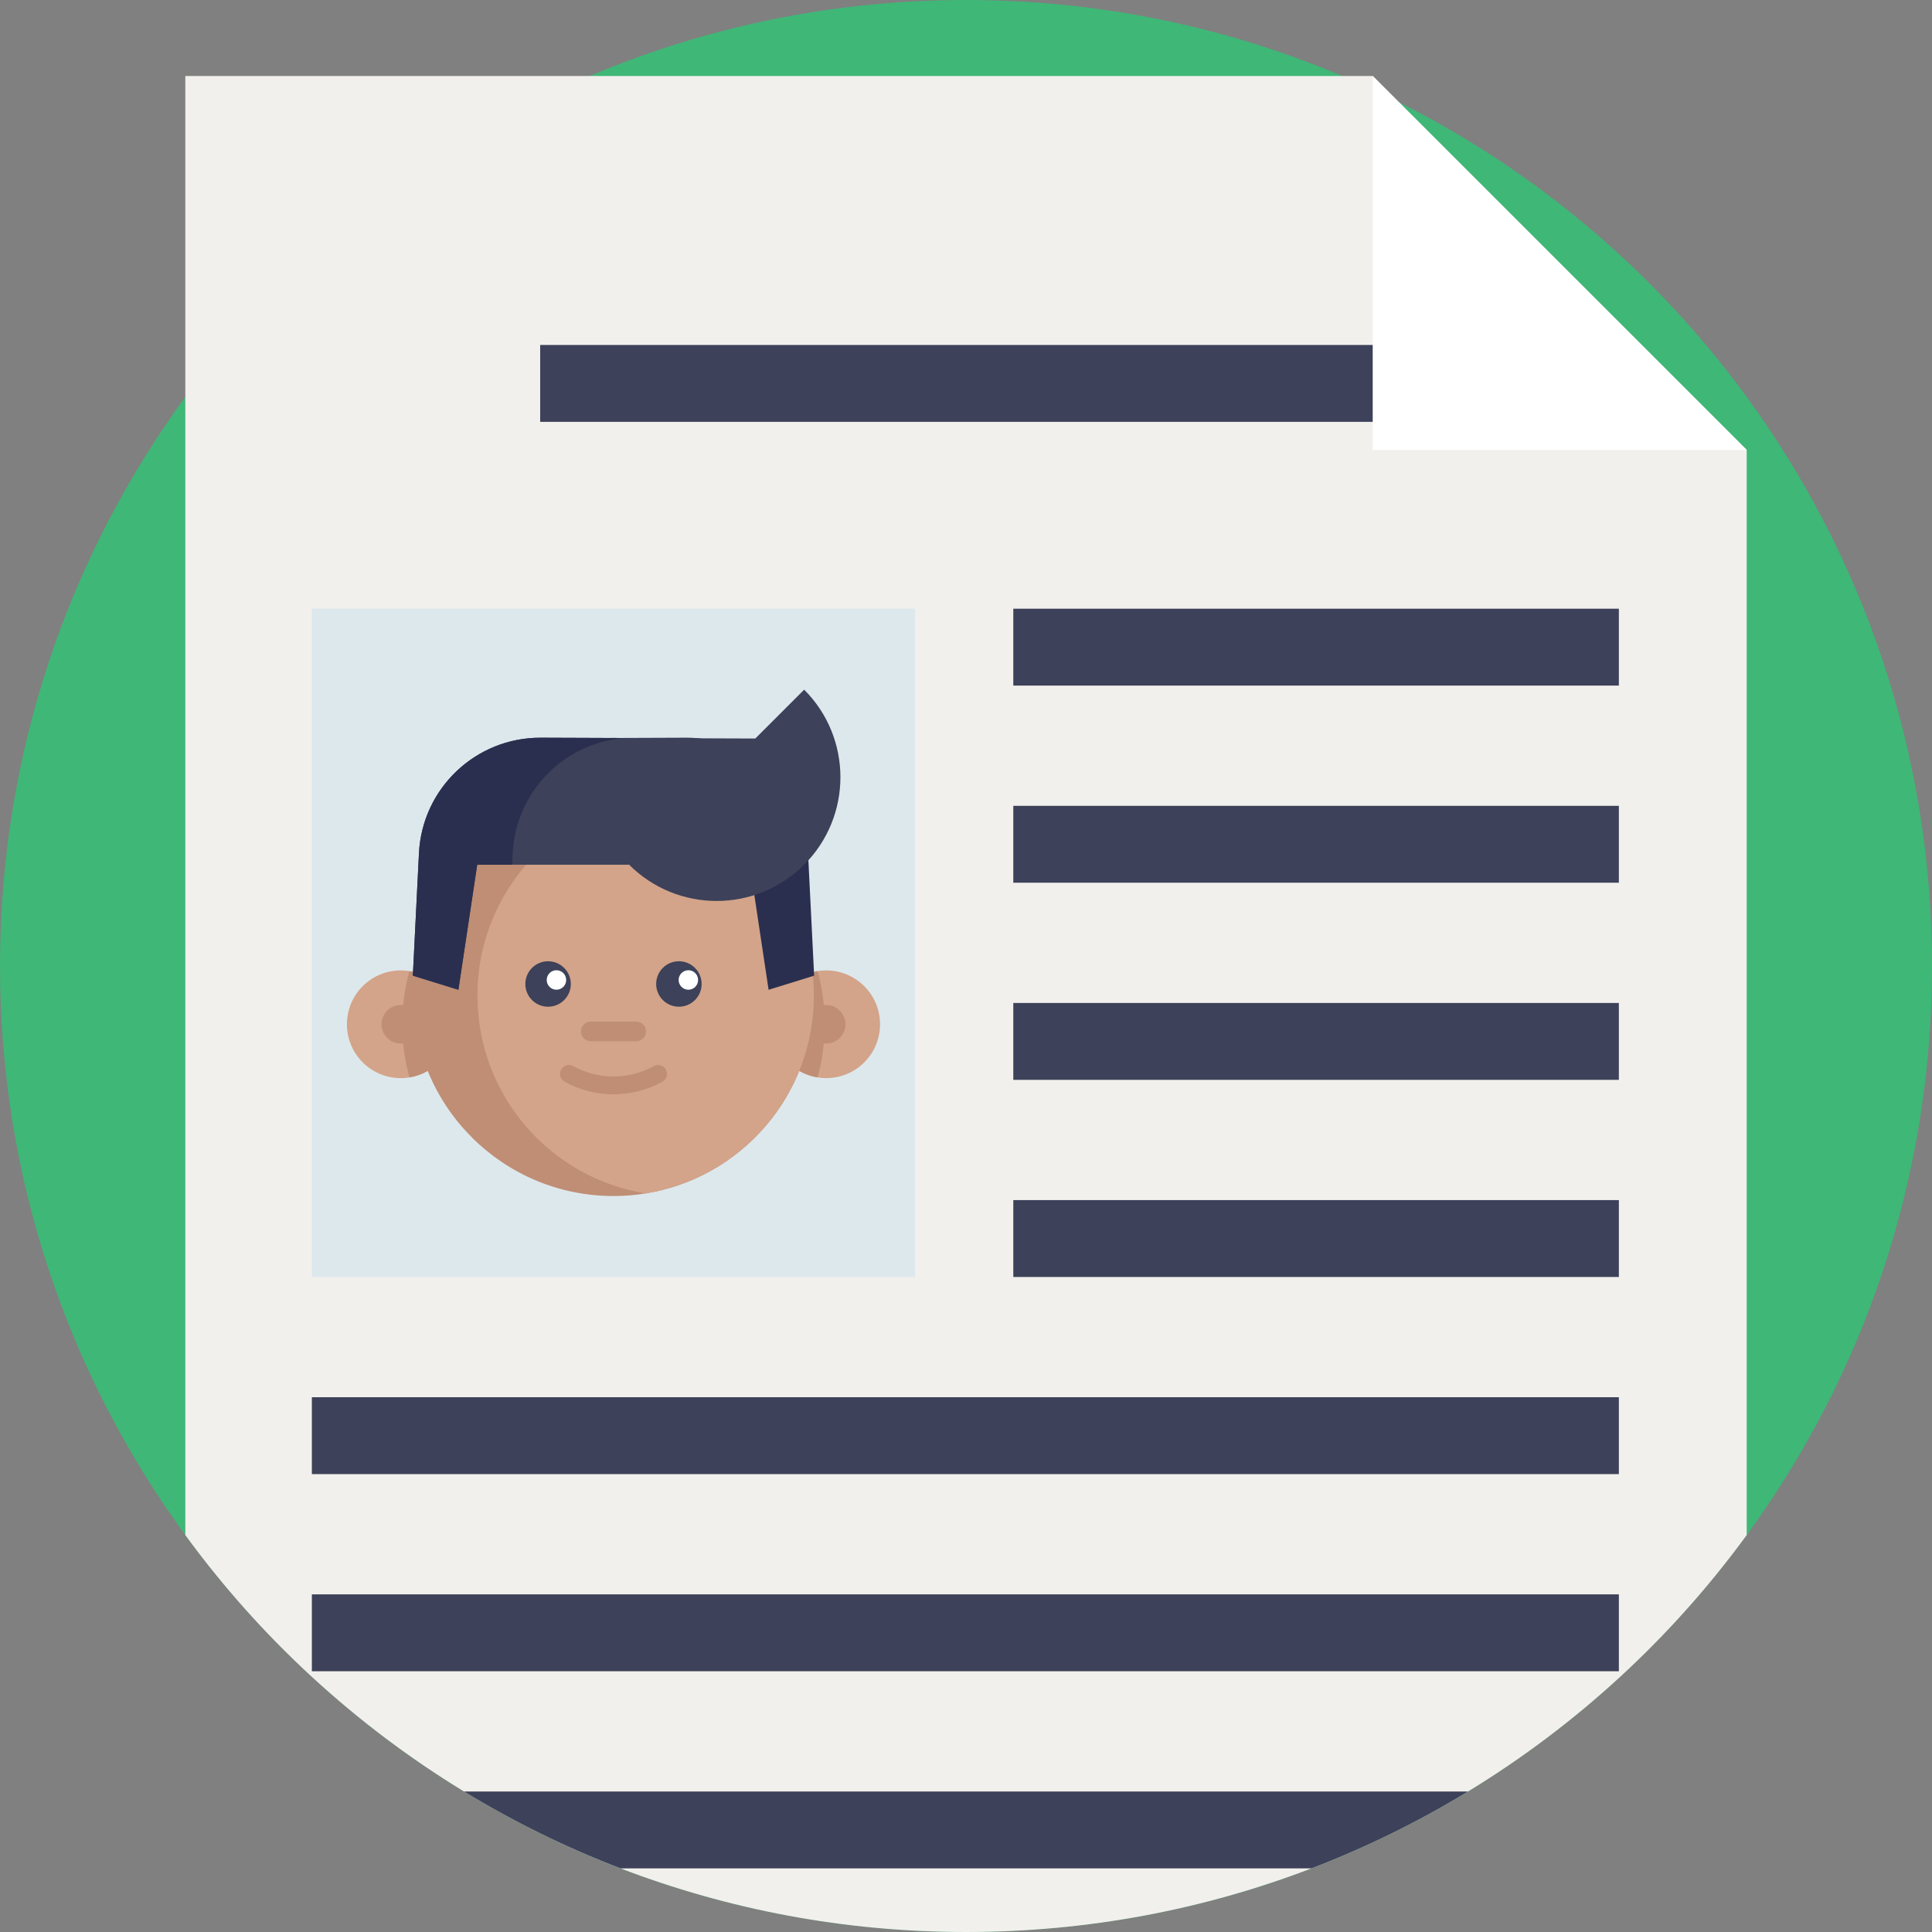 <svg height="512pt" viewBox="0 0 512 512" width="512pt" xmlns="http://www.w3.org/2000/svg"><rect x="0" y="0" width="512" height="512" fill="#808080" stroke="none"/><path d="m512 256c0 56.383-18.223 108.512-49.109 150.809-46.562 63.762-121.887 105.191-206.891 105.191s-160.328-41.43-206.891-105.191c-30.887-42.297-49.109-94.426-49.109-150.809s18.223-108.512 49.109-150.809c27.188-37.23 64.188-66.855 107.195-85.055 30.637-12.969 64.324-20.137 99.695-20.137s69.059 7.168 99.695 20.137c43.008 18.199 80.008 47.824 107.195 85.055 30.887 42.297 49.109 94.426 49.109 150.809zm0 0" fill="#3fb777"/><path d="m462.891 119.234v287.574c-19.875 27.223-44.992 50.367-73.863 67.961-13.105 7.984-26.98 14.816-41.484 20.375-28.422 10.891-59.285 16.855-91.543 16.855s-63.121-5.965-91.543-16.855c-14.504-5.559-28.379-12.391-41.484-20.375-28.871-17.594-53.988-40.738-73.863-67.961v-386.672h314.672zm0 0" fill="#f2f0ec"/><path d="m82.648 161.312h159.863v177.102h-159.863zm0 0" fill="#dde8ed"/><path d="m120.48 271.441c0 7.105-5.191 12.996-11.984 14.09-.742.121-1.508.184-2.289.184-7.883 0-14.27-6.387-14.27-14.273 0-7.883 6.387-14.27 14.27-14.27.781 0 1.547.062 2.289.18 6.797 1.094 11.984 6.988 11.984 14.09zm0 0" fill="#d3a489"/><path d="m120.48 271.441c0 7.105-5.191 12.996-11.984 14.09-1.234-4.488-1.895-9.211-1.895-14.09 0-4.875.66-9.598 1.895-14.09 6.797 1.094 11.984 6.988 11.984 14.09zm0 0" fill="#bf8e75"/><path d="m111.309 271.441c0 2.82-2.281 5.102-5.102 5.102-2.816 0-5.098-2.281-5.098-5.102 0-2.816 2.281-5.102 5.098-5.102 2.82 0 5.102 2.285 5.102 5.102zm0 0" fill="#bf8e75"/><path d="m204.68 271.441c0 7.105 5.191 12.996 11.984 14.09.746.121 1.508.184 2.289.184 7.883 0 14.27-6.387 14.27-14.273 0-7.883-6.387-14.27-14.27-14.27-.781 0-1.543.062-2.289.18-6.793 1.094-11.984 6.988-11.984 14.09zm0 0" fill="#d3a489"/><path d="m204.68 271.441c0 7.105 5.191 12.996 11.984 14.09 1.238-4.488 1.895-9.211 1.895-14.09 0-4.875-.656-9.598-1.895-14.09-6.793 1.094-11.984 6.988-11.984 14.09zm0 0" fill="#bf8e75"/><path d="m224.055 271.441c0 2.82-2.285 5.102-5.102 5.102s-5.102-2.281-5.102-5.102c0-2.816 2.285-5.102 5.102-5.102s5.102 2.285 5.102 5.102zm0 0" fill="#bf8e75"/><path d="m215.684 263.855c0 26.426-19.305 48.348-44.578 52.418-2.773.457-5.621.688-8.523.688-29.328 0-53.102-23.773-53.102-53.105 0-13.875 4.82-34.707 13.535-44.168 9.703-10.535 24.113-8.934 39.566-8.934 2.902 0 5.75.23 8.523.684 25.273 4.074 44.578 25.992 44.578 52.418zm0 0" fill="#bf8e75"/><path d="m215.684 263.855c0 26.426-19.305 48.348-44.578 52.418-25.277-4.07-44.582-25.992-44.582-52.418 0-16.27 7.32-30.836 18.852-40.578 7.188-6.078 16.02-10.273 25.73-11.84 23.562 3.793 41.941 23.109 44.316 47.125.172 1.742.262 3.512.262 5.293zm0 0" fill="#d3a489"/><path d="m162.582 290.012c-4.445 0-8.895-1.113-12.945-3.344-1.145-.629-1.562-2.066-.934-3.207.629-1.145 2.066-1.562 3.207-.934 6.684 3.672 14.66 3.672 21.344 0 1.141-.629 2.578-.211 3.207.934.629 1.141.211 2.578-.934 3.207-4.055 2.23-8.5 3.344-12.945 3.344zm0 0" fill="#bf8e75"/><path d="m151.273 260.766c0 3.328-2.699 6.023-6.023 6.023-3.328 0-6.027-2.695-6.027-6.023s2.699-6.023 6.027-6.023c3.324 0 6.023 2.695 6.023 6.023zm0 0" fill="#3d4159"/><path d="m185.938 260.766c0 3.328-2.695 6.023-6.023 6.023-3.328 0-6.023-2.695-6.023-6.023s2.695-6.023 6.023-6.023c3.328 0 6.023 2.695 6.023 6.023zm0 0" fill="#3d4159"/><path d="m150.043 259.703c0 1.426-1.152 2.582-2.578 2.582-1.426 0-2.582-1.156-2.582-2.582s1.156-2.582 2.582-2.582c1.426 0 2.578 1.156 2.578 2.582zm0 0" fill="#fff"/><path d="m185.004 259.703c0 1.426-1.152 2.582-2.578 2.582s-2.582-1.156-2.582-2.582 1.156-2.582 2.582-2.582 2.578 1.156 2.578 2.582zm0 0" fill="#fff"/><path d="m168.605 275.934h-12.047c-1.438 0-2.602-1.164-2.602-2.602 0-1.434 1.164-2.598 2.602-2.598h12.047c1.434 0 2.598 1.164 2.598 2.598 0 1.438-1.164 2.602-2.598 2.602zm0 0" fill="#bf8e75"/><path d="m159.473 195.586c16.09 1.148 29.004 14.141 29.82 30.5l.156 3.07h9.25l4.988 33.145 12.07-3.738-1.621-32.477c-.855-17.18-15.07-30.648-32.27-30.586zm0 0" fill="#2a2f4f"/><path d="m213.113 182.766c12.809 12.812 12.809 33.582 0 46.391-12.809 12.809-33.578 12.809-46.391 0zm0 0" fill="#3d4159"/><path d="m166.723 229.156h-40.258l-4.984 33.145-12.074-3.738 1.621-32.477c.855-17.18 15.066-30.648 32.27-30.586l58.141.219 7.688 13.836" fill="#3d4159"/><path d="m165.688 195.586c-16.086 1.148-29 14.141-29.82 30.5l-.152 3.07h-9.25l-4.988 33.145-12.07-3.738 1.621-32.477c.855-17.18 15.066-30.648 32.266-30.586zm0 0" fill="#2a2f4f"/><g fill="#3d4159"><path d="m143.152 91.422h225.688v20.371h-225.688zm0 0"/><path d="m268.535 161.312h160.48v20.375h-160.48zm0 0"/><path d="m268.535 213.555h160.48v20.375h-160.48zm0 0"/><path d="m268.535 265.797h160.48v20.375h-160.48zm0 0"/><path d="m268.535 318.039h160.48v20.375h-160.48zm0 0"/><path d="m82.648 370.281h346.367v20.375h-346.367zm0 0"/><path d="m82.648 422.523h346.367v20.375h-346.367zm0 0"/><path d="m389.027 474.77c-13.105 7.984-26.98 14.816-41.484 20.375h-183.086c-14.504-5.559-28.379-12.391-41.484-20.375zm0 0"/></g><path d="m363.781 119.234v-99.098l99.109 99.098zm0 0" fill="#fff"/></svg>